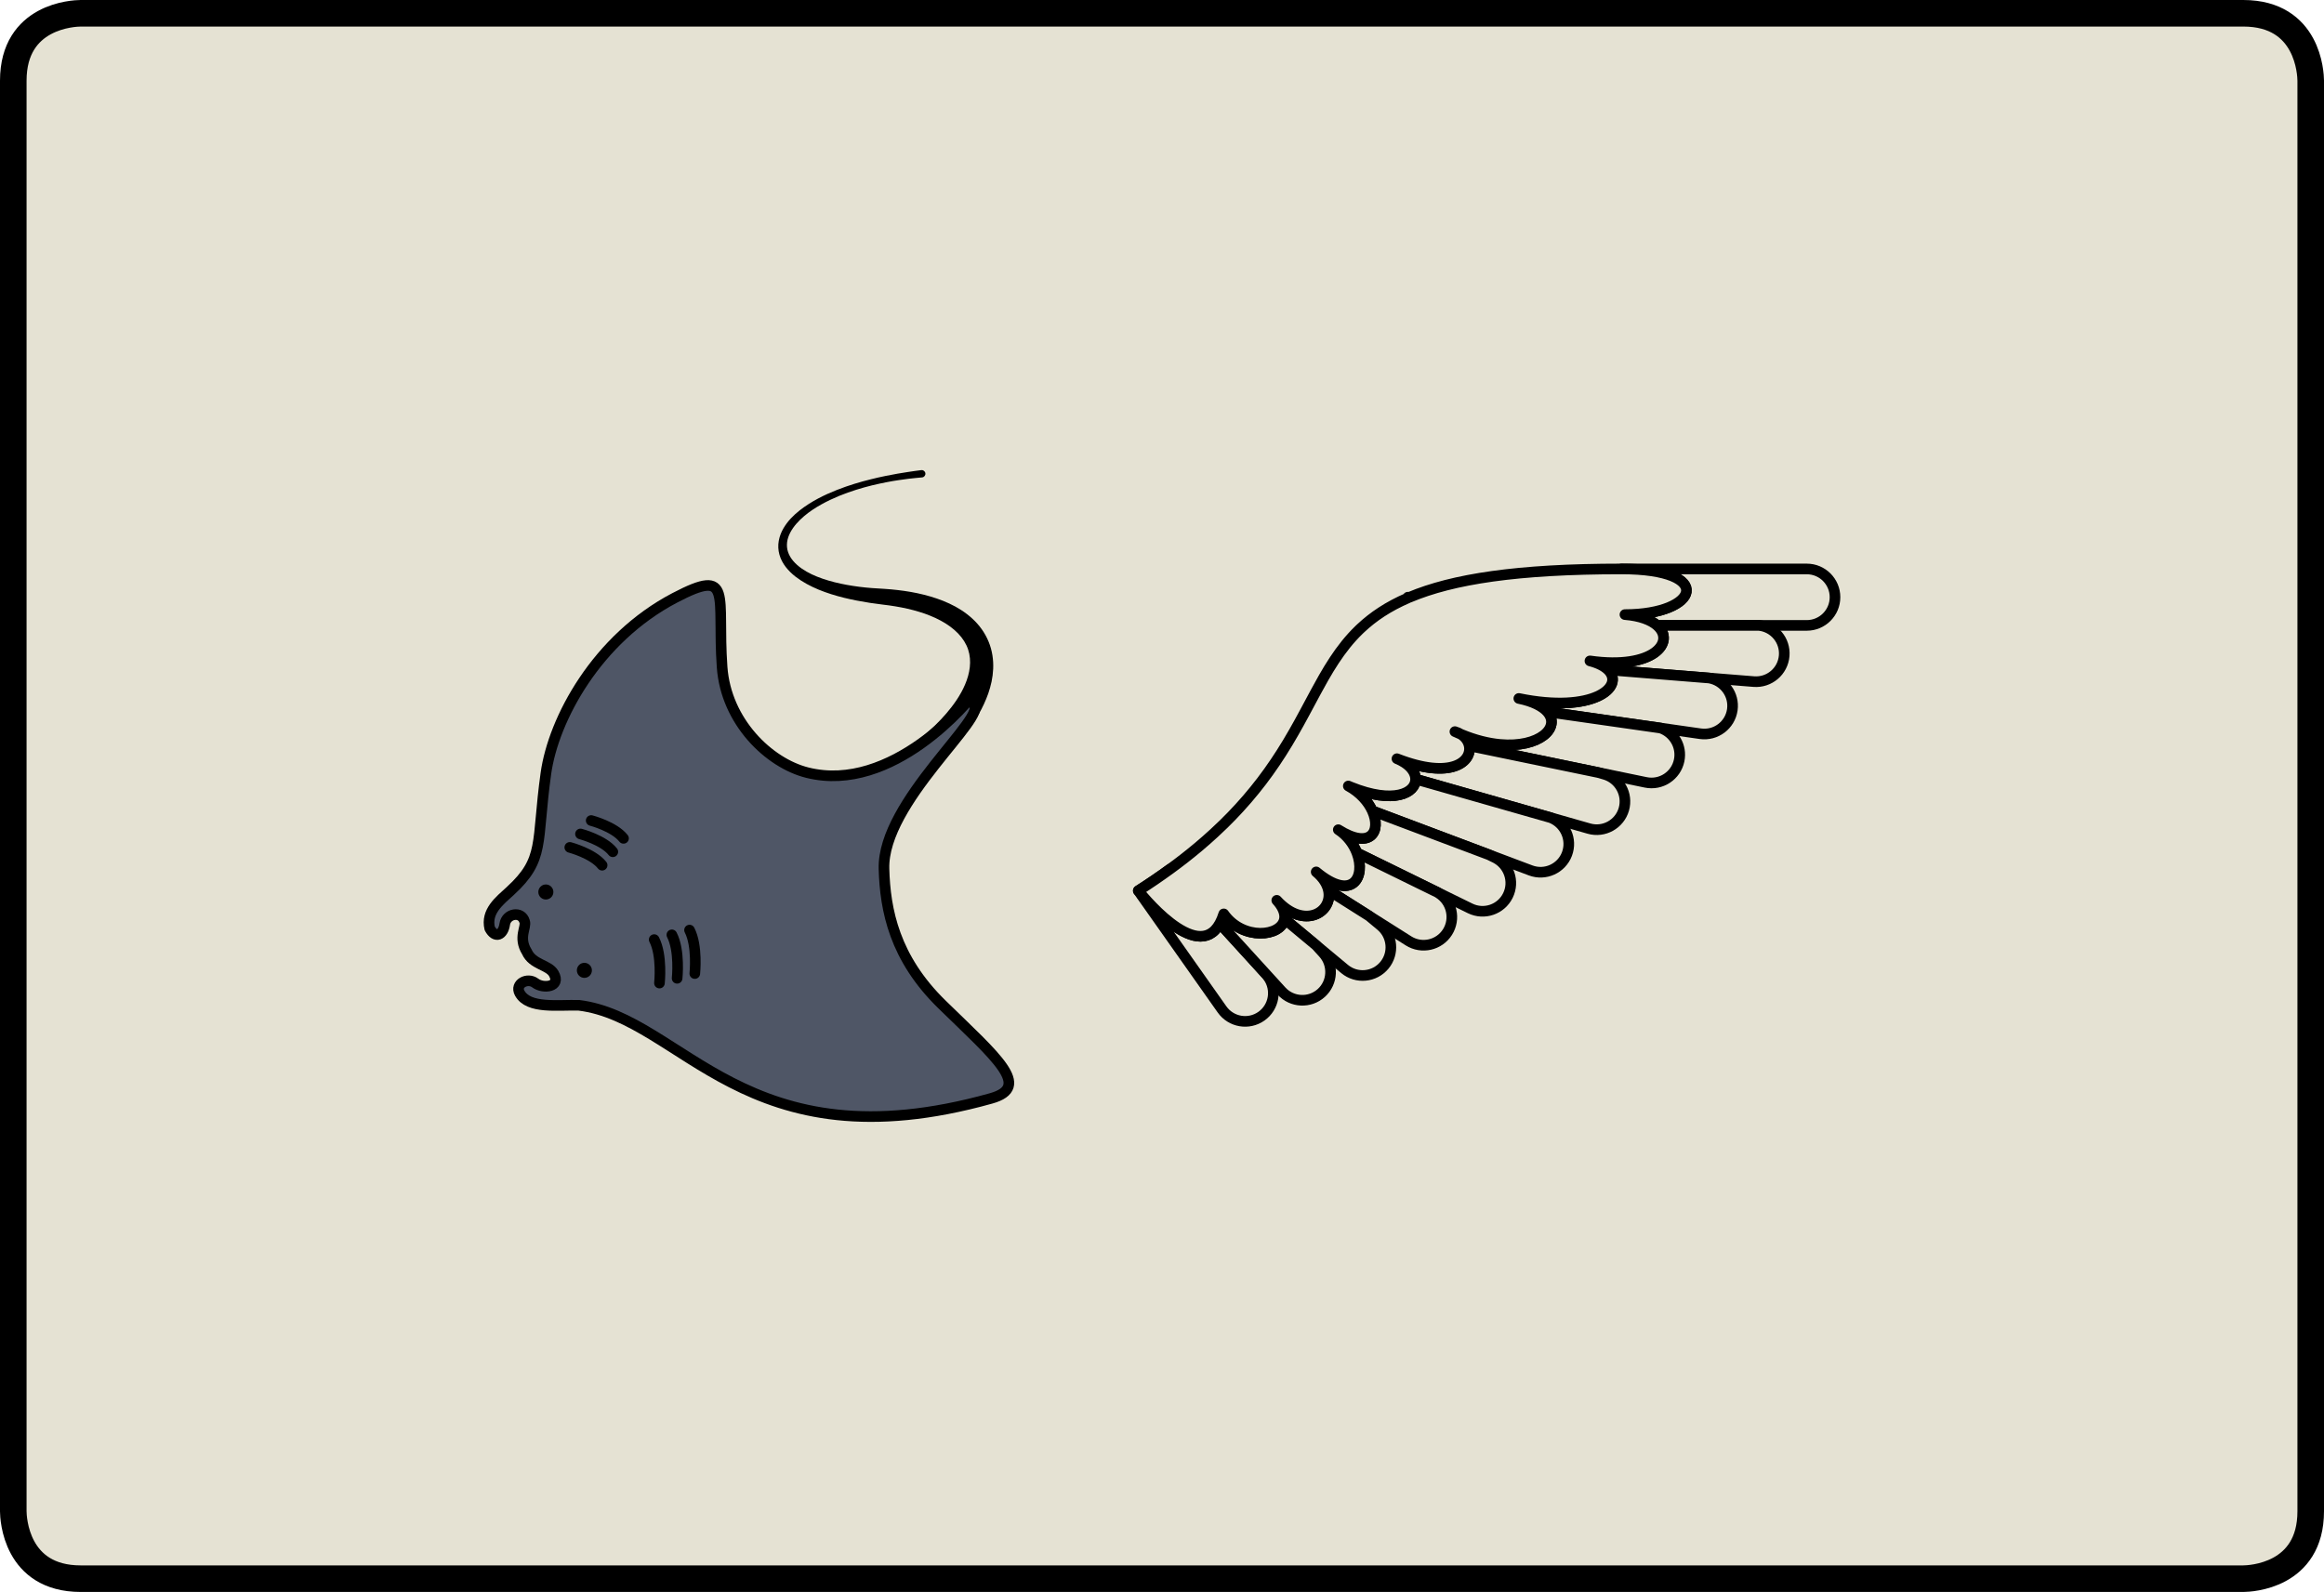 <?xml version="1.0" encoding="utf-8"?>
<!-- Generator: Adobe Illustrator 16.0.0, SVG Export Plug-In . SVG Version: 6.00 Build 0)  -->
<!DOCTYPE svg PUBLIC "-//W3C//DTD SVG 1.1//EN" "http://www.w3.org/Graphics/SVG/1.1/DTD/svg11.dtd">
<svg version="1.1" id="Calque_1" xmlns="http://www.w3.org/2000/svg" xmlns:xlink="http://www.w3.org/1999/xlink" x="0px" y="0px"
	 width="349.92px" height="239.76px" viewBox="0 0 349.92 239.76" enable-background="new 0 0 349.92 239.76" xml:space="preserve">
<g>
	<path fill="#E5E2D3" d="M12.15,2C11.117,2.008,2,2.357,2,12.15v215.459c0.008,1.033,0.357,10.15,10.15,10.15h325.62
		c1.032-0.008,10.15-0.357,10.15-10.15V12.15C347.912,11.117,347.563,2,337.77,2H12.15z"/>
	<path fill="none" stroke="#000000" stroke-width="4" stroke-linejoin="round" stroke-miterlimit="10" d="M12.15,2
		C11.117,2.008,2,2.357,2,12.15v215.459c0.008,1.033,0.357,10.15,10.15,10.15h325.62c1.032-0.008,10.15-0.357,10.15-10.15V12.15
		C347.912,11.117,347.563,2,337.77,2H12.15z"/>
</g>
<g>
	<g>
		<defs>
			<rect id="SVGID_5_" x="72.826" y="70.798" width="204.268" height="98.164"/>
		</defs>
		<clipPath id="SVGID_2_">
			<use xlink:href="#SVGID_5_"  overflow="visible"/>
		</clipPath>
		<path clip-path="url(#SVGID_2_)" d="M135.189,113.694c0,0,0.268-0.184,0.769-0.527c0.231-0.166,0.514-0.355,0.854-0.605
			c0.34-0.246,0.724-0.535,1.15-0.863c0.848-0.664,1.847-1.502,2.909-2.531c1.055-1.031,2.169-2.268,3.149-3.723
			c0.968-1.449,1.804-3.162,2.001-4.957c0.1-0.895,0.035-1.801-0.252-2.666s-0.803-1.689-1.513-2.424
			c-0.709-0.734-1.598-1.383-2.6-1.92c-0.499-0.27-1.024-0.518-1.57-0.736c-0.27-0.117-0.552-0.213-0.83-0.318
			c-0.284-0.094-0.565-0.195-0.856-0.277c-1.155-0.354-2.361-0.623-3.592-0.826c-0.615-0.105-1.237-0.188-1.862-0.26
			c-0.634-0.076-1.308-0.164-1.961-0.266c-2.621-0.41-5.245-0.975-7.716-1.988c-1.231-0.51-2.425-1.137-3.497-1.965
			c-0.534-0.418-1.033-0.893-1.457-1.441c-0.423-0.549-0.768-1.18-0.957-1.863c-0.196-0.682-0.222-1.41-0.101-2.084
			c0.122-0.676,0.369-1.303,0.688-1.857c0.645-1.115,1.521-1.979,2.425-2.701c1.83-1.432,3.784-2.373,5.62-3.098
			c1.839-0.725,3.574-1.23,5.124-1.613c1.549-0.393,2.917-0.646,4.044-0.85c0.563-0.098,1.068-0.178,1.508-0.244
			c0.439-0.068,0.814-0.121,1.117-0.164c0.608-0.08,0.933-0.123,0.933-0.123c0.302-0.039,0.579,0.174,0.618,0.475
			c0.04,0.303-0.172,0.58-0.474,0.619c-0.007,0.002-0.014,0.002-0.021,0.002l-0.01,0.002c0,0-0.321,0.029-0.921,0.084
			c-0.601,0.057-1.48,0.152-2.593,0.324c-1.113,0.162-2.457,0.416-3.979,0.779c-1.517,0.375-3.215,0.873-4.989,1.598
			c-0.885,0.367-1.788,0.787-2.684,1.287c-0.895,0.498-1.784,1.074-2.598,1.77c-0.811,0.691-1.563,1.5-2.062,2.438
			c-0.246,0.467-0.425,0.963-0.487,1.469c-0.064,0.506-0.021,1.014,0.144,1.494c0.319,0.969,1.095,1.805,2.031,2.465
			c0.939,0.664,2.047,1.16,3.199,1.555c1.155,0.396,2.366,0.689,3.601,0.916c1.233,0.225,2.49,0.385,3.754,0.482
			c0.635,0.053,1.254,0.08,1.911,0.121c0.665,0.045,1.33,0.1,1.994,0.18c1.329,0.152,2.653,0.377,3.96,0.705
			c0.653,0.164,1.303,0.352,1.943,0.572c0.642,0.215,1.274,0.471,1.894,0.76c1.24,0.574,2.428,1.32,3.468,2.277
			c1.039,0.951,1.91,2.148,2.446,3.479c0.548,1.326,0.742,2.752,0.682,4.076c-0.029,0.666-0.113,1.311-0.242,1.928
			c-0.132,0.615-0.3,1.205-0.493,1.771c-0.399,1.123-0.885,2.148-1.413,3.078c-1.062,1.861-2.254,3.373-3.36,4.645
			c-1.113,1.266-2.154,2.287-3.03,3.102c-0.438,0.404-0.834,0.764-1.184,1.066c-0.346,0.307-0.663,0.566-0.909,0.777
			c-0.47,0.387-0.721,0.594-0.721,0.594c-1.066,0.879-2.644,0.727-3.522-0.34s-0.727-2.645,0.34-3.521
			C135.067,113.782,135.129,113.735,135.189,113.694"/>
		<path clip-path="url(#SVGID_2_)" fill="#4F5666" d="M79.325,143.349c0.856,1.951,3.29,1.941,4.047,3.273
			c1.166,2.051-1.595,2.33-2.772,1.432c-1.18-0.896-3.116,0.113-2.351,1.514c1.332,2.434,5.81,1.744,8.928,1.838
			c15.645,1.943,24.916,24.432,62.056,14.018c6.181-1.734,0.778-6.162-7.397-14.145c-7.162-6.992-8.565-14.207-8.735-20.43
			c-0.277-10.111,15.925-23.059,13.458-24.814l0.369-1.938c-1.033,1.533-12.569,15.463-25.372,12.27
			c-5.783-1.441-12.243-7.668-12.83-15.898c-0.777-10.877,1.715-15.063-7.128-10.428c-11.759,6.16-18.274,18.293-19.407,26.457
			c-1.464,10.541-0.111,12.873-5.362,17.691c-1.62,1.486-3.695,3.061-3.095,5.631c0.848,1.578,2.027,1.004,2.264-0.633
			s2.536-2.037,2.99-0.406C79.308,139.642,77.973,141.183,79.325,143.349"/>
		
			<path clip-path="url(#SVGID_2_)" fill="none" stroke="#000000" stroke-width="1.6" stroke-linejoin="round" stroke-miterlimit="10" d="
			M79.325,143.349c0.856,1.951,3.29,1.941,4.047,3.273c1.166,2.051-1.595,2.33-2.772,1.432c-1.18-0.896-3.116,0.113-2.351,1.514
			c1.332,2.434,5.81,1.744,8.928,1.838c15.645,1.943,24.916,24.432,62.056,14.018c6.181-1.734,0.778-6.162-7.397-14.145
			c-7.162-6.992-8.565-14.207-8.735-20.43c-0.277-10.111,15.925-23.059,13.458-24.814l0.369-1.938
			c-1.033,1.533-12.569,15.463-25.372,12.27c-5.783-1.441-12.243-7.668-12.83-15.898c-0.777-10.877,1.715-15.063-7.128-10.428
			c-11.759,6.16-18.274,18.293-19.407,26.457c-1.464,10.541-0.111,12.873-5.362,17.691c-1.62,1.486-3.695,3.061-3.095,5.631
			c0.848,1.578,2.027,1.004,2.264-0.633s2.536-2.037,2.99-0.406C79.308,139.642,77.973,141.183,79.325,143.349z"/>
		<path clip-path="url(#SVGID_2_)" d="M82.99,133.538c0.443,0.443,0.443,1.16,0,1.604c-0.443,0.441-1.16,0.443-1.603,0
			c-0.443-0.443-0.443-1.16,0-1.604C81.83,133.095,82.547,133.095,82.99,133.538"/>
		<path clip-path="url(#SVGID_2_)" d="M88.79,145.339c0.443,0.443,0.443,1.16,0,1.604c-0.442,0.441-1.16,0.441-1.603,0
			c-0.442-0.443-0.442-1.16,0-1.604S88.348,144.896,88.79,145.339"/>
		
			<path clip-path="url(#SVGID_2_)" fill="none" stroke="#000000" stroke-width="1.6" stroke-linecap="round" stroke-linejoin="round" stroke-miterlimit="10" d="
			M93.883,126.261c-1.402-1.779-4.869-2.684-4.869-2.684 M92.271,128.282c-1.4-1.777-4.867-2.682-4.867-2.682 M90.662,130.306
			c-1.402-1.777-4.868-2.684-4.868-2.684 M103.821,140.077c1.236,2.385,0.792,6.545,0.792,6.545 M101.161,140.794
			c1.236,2.385,0.792,6.545,0.792,6.545 M98.501,141.509c1.237,2.385,0.792,6.547,0.792,6.547"/>
		<path clip-path="url(#SVGID_2_)" fill="#E5E2D3" d="M276.293,89.94c0-2.35-1.903-4.252-4.251-4.252H244.14
			c14.247,0,11.621,6.877,0.525,6.877c0.002,0,0.003,0,0.003,0c2.283,0.184,3.889,0.811,4.827,1.625h15.353h7.194
			C274.39,94.19,276.293,92.288,276.293,89.94"/>
		
			<path clip-path="url(#SVGID_2_)" fill="none" stroke="#000000" stroke-width="1.6" stroke-linecap="round" stroke-linejoin="round" stroke-miterlimit="10" d="
			M276.293,89.94c0-2.35-1.903-4.252-4.251-4.252H244.14c14.247,0,11.621,6.877,0.525,6.877c0.002,0,0.003,0,0.003,0
			c2.283,0.184,3.889,0.811,4.827,1.625h15.353h7.194C274.39,94.19,276.293,92.288,276.293,89.94z"/>
		<path clip-path="url(#SVGID_2_)" fill="#E5E2D3" d="M268.641,98.755c0.186-2.305-1.506-4.324-3.793-4.564h-15.353
			c2.864,2.486-0.527,6.713-10.092,5.35c-0.003,0-0.007,0-0.011,0c1.264,0.322,2.167,0.801,2.728,1.35l15.237,1.223l6.706,0.539
			C266.404,102.841,268.453,101.095,268.641,98.755"/>
		
			<path clip-path="url(#SVGID_2_)" fill="none" stroke="#000000" stroke-width="1.6" stroke-linecap="round" stroke-linejoin="round" stroke-miterlimit="10" d="
			M268.641,98.755c0.186-2.305-1.506-4.324-3.793-4.564h-15.353c2.864,2.486-0.527,6.713-10.092,5.35c-0.003,0-0.007,0-0.011,0
			c1.264,0.322,2.167,0.801,2.728,1.35l15.237,1.223l6.706,0.539C266.404,102.841,268.453,101.095,268.641,98.755z"/>
		<path clip-path="url(#SVGID_2_)" fill="#E5E2D3" d="M260.831,106.897c0.325-2.279-1.224-4.389-3.475-4.783l-15.236-1.225
			c2.582,2.537-2.219,6.623-13.433,4.305c0.003,0,0.005,0,0.007,0.002c2.165,0.447,3.552,1.186,4.281,2.014l17.071,2.441
			l5.974,0.854C258.345,110.835,260.498,109.222,260.831,106.897"/>
		
			<path clip-path="url(#SVGID_2_)" fill="none" stroke="#000000" stroke-width="1.6" stroke-linecap="round" stroke-linejoin="round" stroke-miterlimit="10" d="
			M260.831,106.897c0.325-2.279-1.224-4.389-3.475-4.783l-15.236-1.225c2.582,2.537-2.219,6.623-13.433,4.305
			c0.003,0,0.005,0,0.007,0.002c2.165,0.447,3.552,1.186,4.281,2.014l17.071,2.441l5.974,0.854
			C258.345,110.835,260.498,109.222,260.831,106.897z"/>
		<path clip-path="url(#SVGID_2_)" fill="#E5E2D3" d="M252.827,114.528c0.438-2.121-0.786-4.193-2.78-4.877l-17.071-2.441
			c2.071,2.355-1.18,5.465-7.16,4.906c-1.74-0.164-3.714-0.639-5.854-1.535c0.692,0.434,1.123,1.07,1.254,1.75l19.435,4.02
			l7.152,1.479C250.102,118.306,252.352,116.827,252.827,114.528"/>
		
			<path clip-path="url(#SVGID_2_)" fill="none" stroke="#000000" stroke-width="1.6" stroke-linecap="round" stroke-linejoin="round" stroke-miterlimit="10" d="
			M252.827,114.528c0.438-2.121-0.786-4.193-2.78-4.877l-17.071-2.441c2.071,2.355-1.18,5.465-7.16,4.906
			c-1.74-0.164-3.714-0.639-5.854-1.535c0.692,0.434,1.123,1.07,1.254,1.75l19.435,4.02l7.152,1.479
			C250.102,118.306,252.352,116.827,252.827,114.528z"/>
		<path clip-path="url(#SVGID_2_)" fill="#E5E2D3" d="M244.501,121.87c0.645-2.258-0.664-4.609-2.921-5.254l-0.931-0.266
			l-19.434-4.02c0.449,2.33-2.633,5.158-10.881,1.939c0.437,0.176,0.822,0.377,1.156,0.596c1.1,0.721,1.646,1.629,1.652,2.473
			l20.351,5.811l5.752,1.643C241.504,125.437,243.855,124.128,244.501,121.87"/>
		
			<path clip-path="url(#SVGID_2_)" fill="none" stroke="#000000" stroke-width="1.6" stroke-linecap="round" stroke-linejoin="round" stroke-miterlimit="10" d="
			M244.501,121.87c0.645-2.258-0.664-4.609-2.921-5.254l-0.931-0.266l-19.434-4.02c0.449,2.33-2.633,5.158-10.881,1.939
			c0.437,0.176,0.822,0.377,1.156,0.596c1.1,0.721,1.646,1.629,1.652,2.473l20.351,5.811l5.752,1.643
			C241.504,125.437,243.855,124.128,244.501,121.87z"/>
		<path clip-path="url(#SVGID_2_)" fill="#E5E2D3" d="M235.936,128.608c0.822-2.184-0.271-4.617-2.441-5.459l-20.351-5.809
			c0.021,2.1-3.293,3.801-9.718,1.207c-0.136-0.057-0.272-0.113-0.412-0.172c1.789,0.977,2.997,2.385,3.612,3.746l17.569,6.609
			l6.265,2.359C232.657,131.917,235.109,130.806,235.936,128.608"/>
		
			<path clip-path="url(#SVGID_2_)" fill="none" stroke="#000000" stroke-width="1.6" stroke-linecap="round" stroke-linejoin="round" stroke-miterlimit="10" d="
			M235.936,128.608c0.822-2.184-0.271-4.617-2.441-5.459l-20.351-5.809c0.021,2.1-3.293,3.801-9.718,1.207
			c-0.136-0.057-0.272-0.113-0.412-0.172c1.789,0.977,2.997,2.385,3.612,3.746l17.569,6.609l6.265,2.359
			C232.657,131.917,235.109,130.806,235.936,128.608z"/>
		<path clip-path="url(#SVGID_2_)" fill="#E5E2D3" d="M227.045,134.864c1.034-2.107,0.163-4.654-1.945-5.689l-0.905-0.443
			l-17.568-6.609c1.394,3.08-0.259,5.904-5.116,2.838c-0.002-0.002-0.003-0.002-0.005-0.004c1.37,0.898,2.301,2.188,2.794,3.488
			l12.148,5.957l4.908,2.408C223.464,137.843,226.011,136.972,227.045,134.864"/>
		
			<path clip-path="url(#SVGID_2_)" fill="none" stroke="#000000" stroke-width="1.6" stroke-linecap="round" stroke-linejoin="round" stroke-miterlimit="10" d="
			M227.045,134.864c1.034-2.107,0.163-4.654-1.945-5.689l-0.905-0.443l-17.568-6.609c1.394,3.08-0.259,5.904-5.116,2.838
			c-0.002-0.002-0.003-0.002-0.005-0.004c1.37,0.898,2.301,2.188,2.794,3.488l12.148,5.957l4.908,2.408
			C223.464,137.843,226.011,136.972,227.045,134.864z"/>
		<path clip-path="url(#SVGID_2_)" fill="#E5E2D3" d="M217.943,140.378c1.254-1.986,0.663-4.611-1.322-5.865l-0.174-0.111
			l-12.149-5.957c1.386,3.652-0.675,7.4-6.119,2.871c-0.001-0.002-0.002-0.002-0.003-0.002c1.064,0.887,1.64,1.848,1.837,2.758
			l6.147,3.887l5.918,3.742C214.063,142.954,216.688,142.36,217.943,140.378"/>
		
			<path clip-path="url(#SVGID_2_)" fill="none" stroke="#000000" stroke-width="1.6" stroke-linecap="round" stroke-linejoin="round" stroke-miterlimit="10" d="
			M217.943,140.378c1.254-1.986,0.663-4.611-1.322-5.865l-0.174-0.111l-12.149-5.957c1.386,3.652-0.675,7.4-6.119,2.871
			c-0.001-0.002-0.002-0.002-0.003-0.002c1.064,0.887,1.64,1.848,1.837,2.758l6.147,3.887l5.918,3.742
			C214.063,142.954,216.688,142.36,217.943,140.378z"/>
		<path clip-path="url(#SVGID_2_)" fill="#E5E2D3" d="M208.438,145.384c1.502-1.805,1.256-4.484-0.549-5.986l-1.729-1.439
			l-6.148-3.887c0.727,3.352-3.694,5.998-7.771,1.523c0.383,0.42,0.662,0.82,0.854,1.203c0.299,0.59,0.385,1.129,0.304,1.602
			l4.777,3.975l4.275,3.559C204.256,147.435,206.937,147.188,208.438,145.384"/>
		
			<path clip-path="url(#SVGID_2_)" fill="none" stroke="#000000" stroke-width="1.6" stroke-linecap="round" stroke-linejoin="round" stroke-miterlimit="10" d="
			M208.438,145.384c1.502-1.805,1.256-4.484-0.549-5.986l-1.729-1.439l-6.148-3.887c0.727,3.352-3.694,5.998-7.771,1.523
			c0.383,0.42,0.662,0.82,0.854,1.203c0.299,0.59,0.385,1.129,0.304,1.602l4.777,3.975l4.275,3.559
			C204.256,147.435,206.937,147.188,208.438,145.384z"/>
		<path clip-path="url(#SVGID_2_)" fill="#E5E2D3" d="M176.196,130.872c-1.487,1.084-3.083,2.176-4.805,3.275
			c0,0,8.803,11.287,12.272,4.922l7.101,7.795l0.183,0.26c1.354,1.918,0.896,4.57-1.024,5.924c-1.918,1.352-4.57,0.895-5.924-1.025
			l-12.607-17.875"/>
		
			<path clip-path="url(#SVGID_2_)" fill="none" stroke="#000000" stroke-width="1.6" stroke-linecap="round" stroke-linejoin="round" stroke-miterlimit="10" d="
			M176.196,130.872c-1.487,1.084-3.083,2.176-4.805,3.275c0,0,8.803,11.287,12.272,4.922l7.101,7.795l0.183,0.26
			c1.354,1.918,0.896,4.57-1.024,5.924c-1.918,1.352-4.57,0.895-5.924-1.025l-12.607-17.875"/>
		<path clip-path="url(#SVGID_2_)" fill="#E5E2D3" d="M198.954,149.54c1.735-1.58,1.86-4.27,0.278-6.006l-1.056-1.16l-4.777-3.975
			c-0.457,2.693-6.274,3.303-9.142-0.762c-0.174,0.555-0.373,1.027-0.594,1.432l7.101,7.795l2.183,2.396
			C194.528,150.995,197.218,151.12,198.954,149.54"/>
		
			<path clip-path="url(#SVGID_2_)" fill="none" stroke="#000000" stroke-width="1.6" stroke-linecap="round" stroke-linejoin="round" stroke-miterlimit="10" d="
			M198.954,149.54c1.735-1.58,1.86-4.27,0.278-6.006l-1.056-1.16l-4.777-3.975c-0.457,2.693-6.274,3.303-9.142-0.762
			c-0.174,0.555-0.373,1.027-0.594,1.432l7.101,7.795l2.183,2.396C194.528,150.995,197.218,151.12,198.954,149.54z"/>
		<path clip-path="url(#SVGID_2_)" fill="#E5E2D3" d="M219.962,110.583c-0.264-0.164-0.563-0.301-0.899-0.396
			C219.365,110.327,219.664,110.458,219.962,110.583"/>
		
			<path clip-path="url(#SVGID_2_)" fill="none" stroke="#000000" stroke-width="1.6" stroke-linecap="round" stroke-linejoin="round" stroke-miterlimit="10" d="
			M219.962,110.583c-0.264-0.164-0.563-0.301-0.899-0.396C219.365,110.327,219.664,110.458,219.962,110.583z"/>
		<path clip-path="url(#SVGID_2_)" fill="#E5E2D3" d="M183.664,139.069c0.221-0.404,0.42-0.877,0.594-1.432
			c2.867,4.064,8.686,3.455,9.143,0.762c0.079-0.475-0.007-1.012-0.305-1.602c-0.192-0.381-0.472-0.783-0.854-1.203
			c4.075,4.473,8.496,1.83,7.77-1.523c-0.197-0.91-0.771-1.871-1.836-2.758l0.003,0.002c5.445,4.529,7.505,0.781,6.12-2.871
			c-0.494-1.301-1.424-2.59-2.794-3.488l0.005,0.004c4.857,3.066,6.51,0.242,5.116-2.838c-0.615-1.361-1.823-2.77-3.612-3.746
			c0.14,0.059,0.276,0.115,0.412,0.172c6.425,2.594,9.738,0.893,9.718-1.207c-0.007-0.846-0.553-1.754-1.652-2.475
			c-0.334-0.219-0.72-0.42-1.156-0.598c8.248,3.221,11.33,0.391,10.881-1.938c-0.131-0.68-0.562-1.316-1.254-1.748
			c-0.297-0.125-0.596-0.256-0.899-0.396c0.336,0.096,0.637,0.232,0.899,0.396c2.14,0.895,4.113,1.369,5.855,1.533
			c5.979,0.559,9.229-2.551,7.158-4.906c-0.729-0.83-2.116-1.566-4.281-2.016c-0.002,0-0.004,0-0.007,0
			c11.214,2.318,16.015-1.768,13.433-4.305c-0.561-0.549-1.464-1.027-2.728-1.35c0.003,0,0.008,0,0.011,0
			c9.564,1.363,12.956-2.863,10.092-5.35c-0.938-0.814-2.544-1.441-4.825-1.625c0,0-0.003-0.002-0.005-0.002
			c11.096,0,13.722-6.875-0.525-6.875c-15.743,0-25.446,1.537-31.921,4.27l-0.232-0.02c0,0.039,0.005,0.078,0.006,0.115
			c-2.954,1.275-5.228,2.805-7.095,4.555c-0.091,0.084-0.182,0.17-0.271,0.256c-1.441,1.398-2.638,2.932-3.727,4.584
			c-0.562,0.852-1.095,1.734-1.616,2.646c-0.393,0.688-0.78,1.393-1.169,2.113c-0.528,0.975-1.061,1.98-1.615,3.012
			c-0.294,0.549-0.595,1.102-0.906,1.666c-0.534,0.965-1.096,1.951-1.701,2.959c-0.309,0.512-0.629,1.031-0.963,1.555
			c-0.595,0.934-1.23,1.881-1.921,2.844c-0.336,0.469-0.685,0.941-1.047,1.416c-0.676,0.885-1.399,1.779-2.18,2.686
			c-0.381,0.441-0.774,0.887-1.185,1.334c-0.733,0.803-1.516,1.611-2.349,2.428c-0.468,0.457-0.955,0.918-1.457,1.379
			c-0.756,0.697-1.55,1.396-2.388,2.1c-0.66,0.553-1.347,1.109-2.061,1.668c-0.688,0.537-1.405,1.076-2.147,1.619
			c-1.487,1.084-3.082,2.176-4.805,3.275C171.392,134.147,180.195,145.435,183.664,139.069"/>
		
			<path clip-path="url(#SVGID_2_)" fill="none" stroke="#000000" stroke-width="1.6" stroke-linecap="round" stroke-linejoin="round" stroke-miterlimit="10" d="
			M183.664,139.069c0.221-0.404,0.42-0.877,0.594-1.432c2.867,4.064,8.686,3.455,9.143,0.762c0.079-0.475-0.007-1.012-0.305-1.602
			c-0.192-0.381-0.472-0.783-0.854-1.203c4.075,4.473,8.496,1.83,7.77-1.523c-0.197-0.91-0.771-1.871-1.836-2.758l0.003,0.002
			c5.445,4.529,7.505,0.781,6.12-2.871c-0.494-1.301-1.424-2.59-2.794-3.488l0.005,0.004c4.857,3.066,6.51,0.242,5.116-2.838
			c-0.615-1.361-1.823-2.77-3.612-3.746c0.14,0.059,0.276,0.115,0.412,0.172c6.425,2.594,9.738,0.893,9.718-1.207
			c-0.007-0.846-0.553-1.754-1.652-2.475c-0.334-0.219-0.72-0.42-1.156-0.598c8.248,3.221,11.33,0.391,10.881-1.938
			c-0.131-0.68-0.562-1.316-1.254-1.748c-0.297-0.125-0.596-0.256-0.899-0.396c0.336,0.096,0.637,0.232,0.899,0.396
			c2.14,0.895,4.113,1.369,5.855,1.533c5.979,0.559,9.229-2.551,7.158-4.906c-0.729-0.83-2.116-1.566-4.281-2.016
			c-0.002,0-0.004,0-0.007,0c11.214,2.318,16.015-1.768,13.433-4.305c-0.561-0.549-1.464-1.027-2.728-1.35c0.003,0,0.008,0,0.011,0
			c9.564,1.363,12.956-2.863,10.092-5.35c-0.938-0.814-2.544-1.441-4.825-1.625c0,0-0.003-0.002-0.005-0.002
			c11.096,0,13.722-6.875-0.525-6.875c-15.743,0-25.446,1.537-31.921,4.27l-0.232-0.02c0,0.039,0.005,0.078,0.006,0.115
			c-2.954,1.275-5.228,2.805-7.095,4.555c-0.091,0.084-0.182,0.17-0.271,0.256c-1.441,1.398-2.638,2.932-3.727,4.584
			c-0.562,0.852-1.095,1.734-1.616,2.646c-0.393,0.688-0.78,1.393-1.169,2.113c-0.528,0.975-1.061,1.98-1.615,3.012
			c-0.294,0.549-0.595,1.102-0.906,1.666c-0.534,0.965-1.096,1.951-1.701,2.959c-0.309,0.512-0.629,1.031-0.963,1.555
			c-0.595,0.934-1.23,1.881-1.921,2.844c-0.336,0.469-0.685,0.941-1.047,1.416c-0.676,0.885-1.399,1.779-2.18,2.686
			c-0.381,0.441-0.774,0.887-1.185,1.334c-0.733,0.803-1.516,1.611-2.349,2.428c-0.468,0.457-0.955,0.918-1.457,1.379
			c-0.756,0.697-1.55,1.396-2.388,2.1c-0.66,0.553-1.347,1.109-2.061,1.668c-0.688,0.537-1.405,1.076-2.147,1.619
			c-1.487,1.084-3.082,2.176-4.805,3.275C171.392,134.147,180.195,145.435,183.664,139.069z"/>
	</g>
</g>
</svg>
